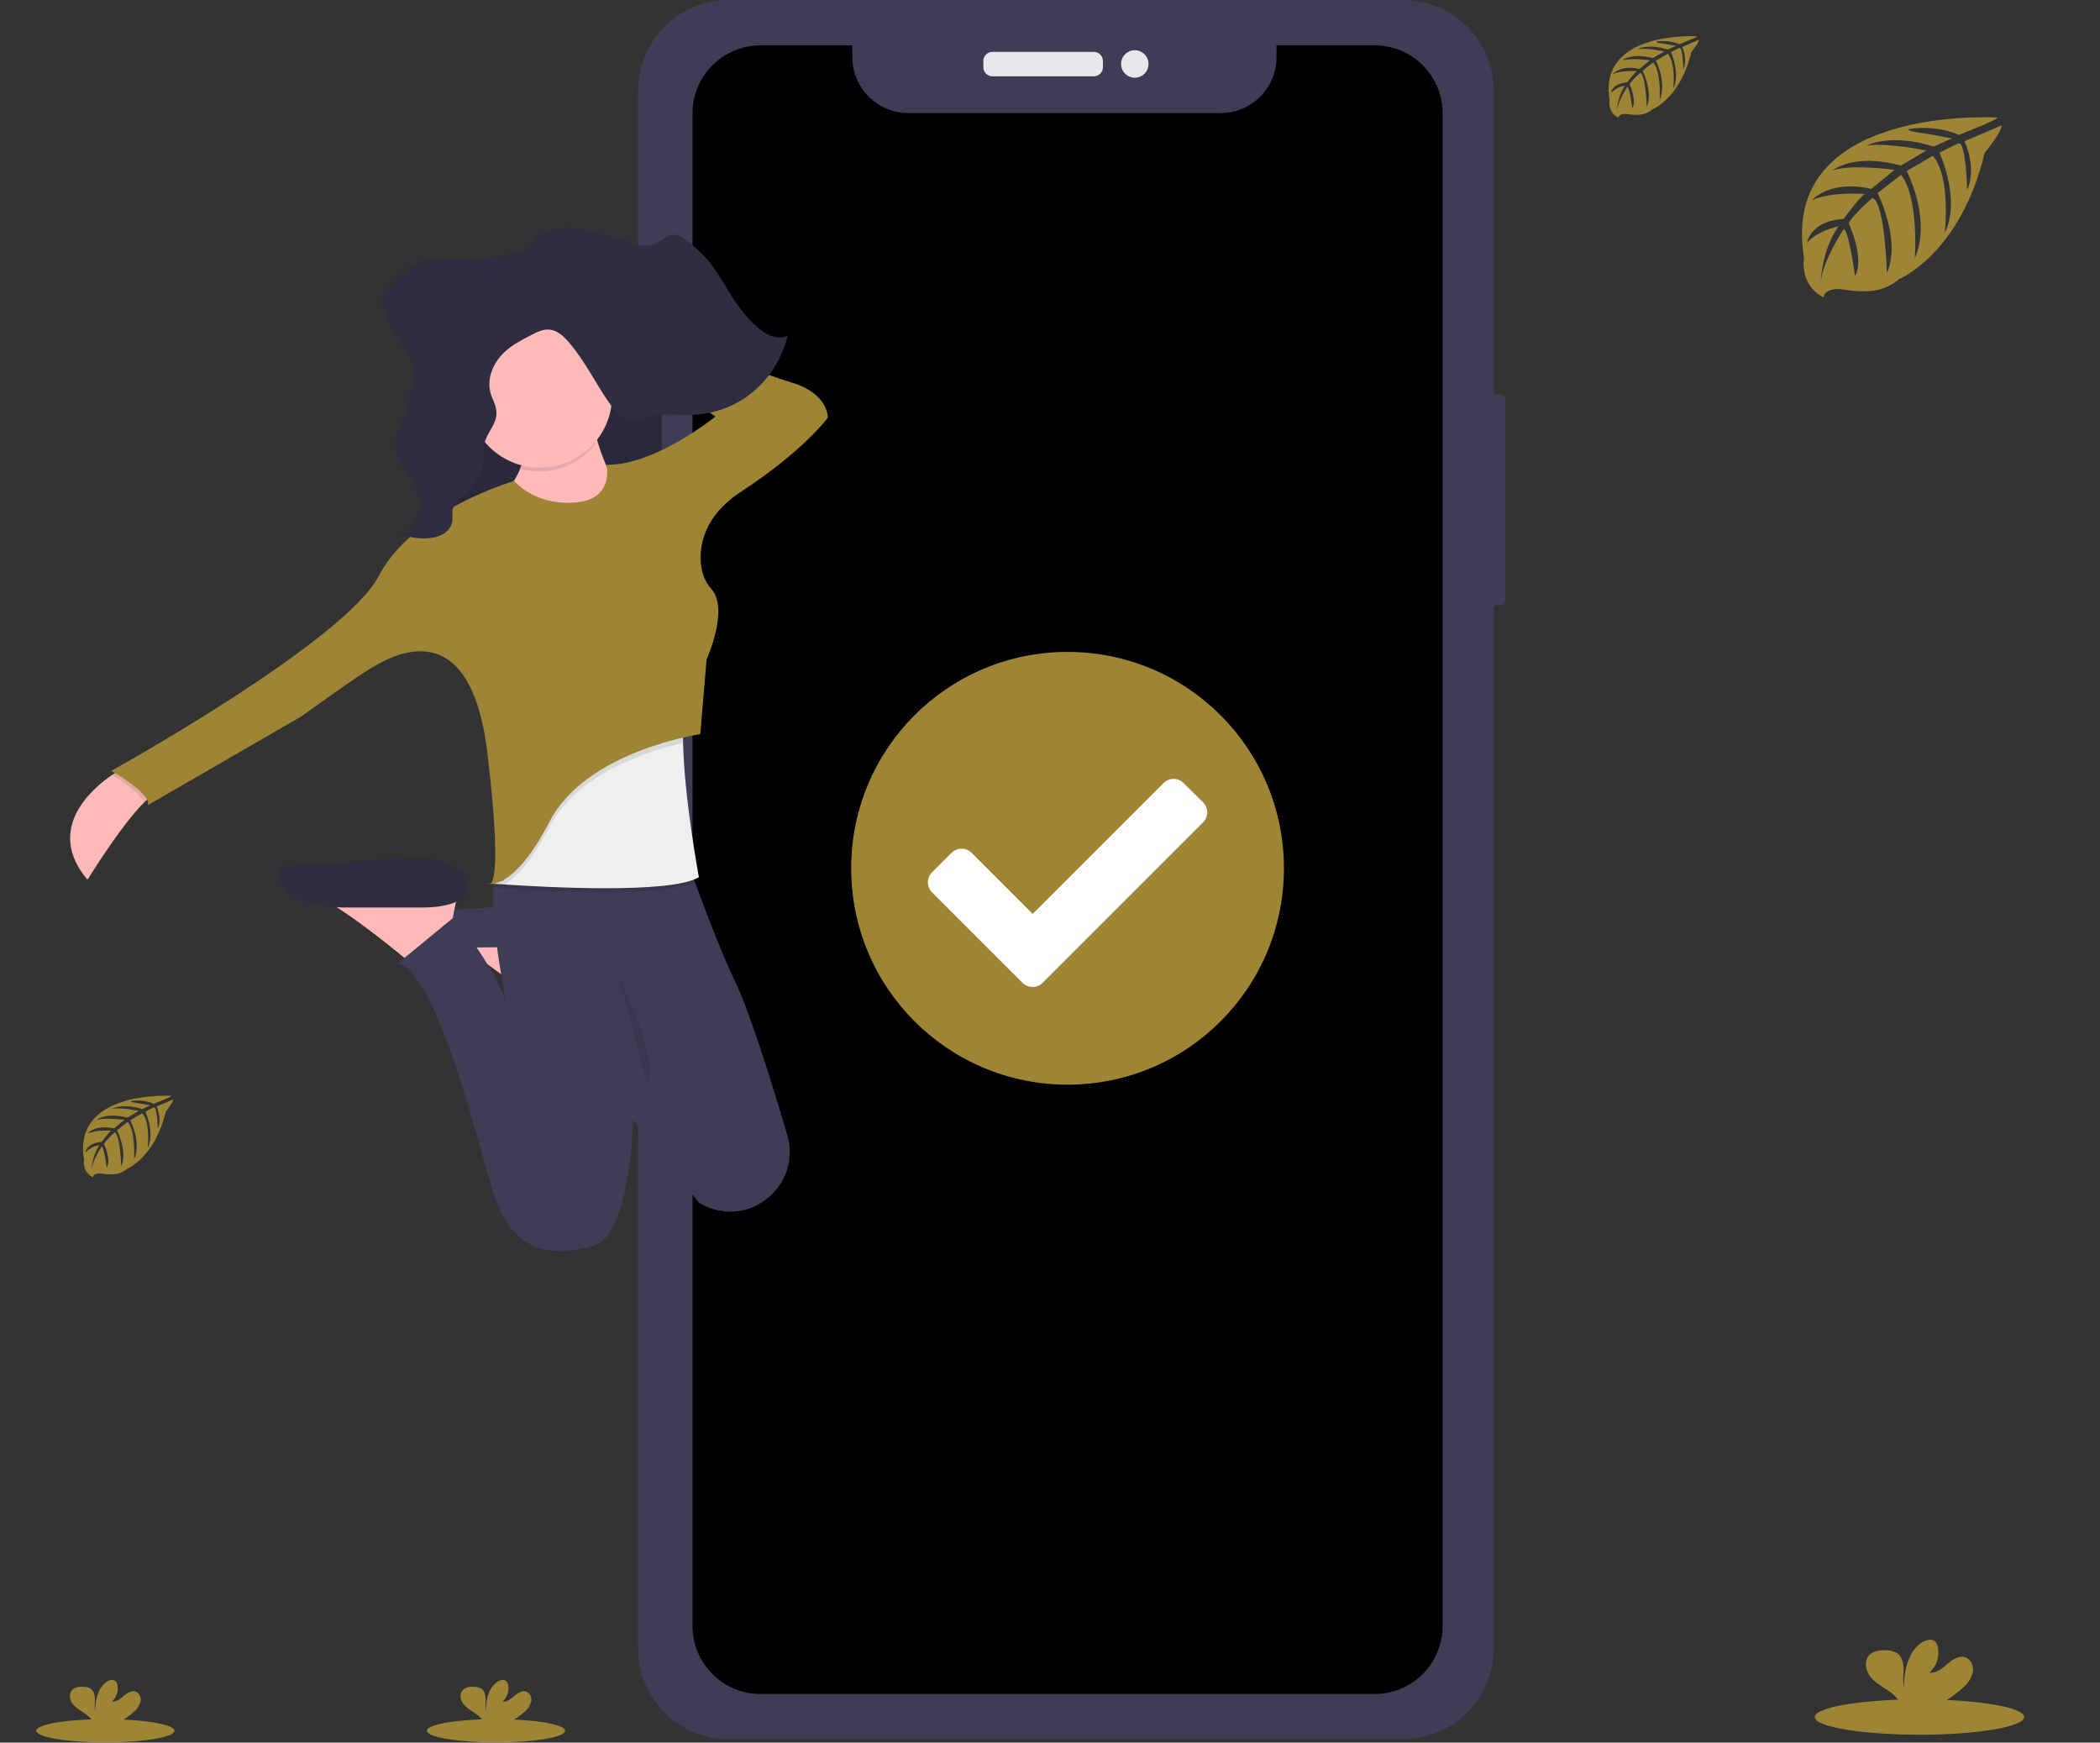 <?xml version="1.0" encoding="utf-8"?>
<!-- Generator: Adobe Illustrator 24.1.0, SVG Export Plug-In . SVG Version: 6.00 Build 0)  -->
<svg version="1.1" id="Layer_1" xmlns="http://www.w3.org/2000/svg" xmlns:xlink="http://www.w3.org/1999/xlink" x="0px" y="0px"
	 viewBox="0 0 902.6 749" style="enable-background:new 0 0 902.6 749;" xml:space="preserve">
<rect x="0" y="0" width="902.6" height="749" fill="#333333" stroke="none"/>
<style type="text/css">
	.st0{fill:#3F3D56;}
	.st1{fill:#E6E8EC;}
	.st2{fill:#FFFFFF;}
	.st3{fill:#9E8536;}
	.st4{fill:url(#Path_190_1_);}
	.st5{fill:#FEB9B9;}
	.st6{fill:#2F2E41;}
	.st7{opacity:0.1;enable-background:new    ;}
	.st8{fill:#EFEFEF;}
</style>
<g id="Group_22" transform="translate(-282 -122.601)">
	<g id="Group_2" transform="translate(556.248 122.601)">
		<path id="Rectangle_76" class="st0" d="M364.1,169.6h6.4c1.3,0,2.3,1,2.3,2.3v86c0,1.3-1,2.3-2.3,2.3h-6.4c-1.3,0-2.3-1-2.3-2.3
			v-86C361.8,170.6,362.9,169.6,364.1,169.6z"/>
		<path id="Rectangle_80" class="st0" d="M39,0h289.8c21.5,0,39,17.5,39,39v669.5c0,21.5-17.5,39-39,39H39c-21.5,0-39-17.5-39-39V39
			C0,17.5,17.5,0,39,0z"/>
		<path id="Path_176" d="M316.6,19.5h-42.2v5.1c0,13.3-10.8,24-24,24c0,0,0,0,0,0H116.2c-13.3,0-24.1-10.8-24.1-24c0,0,0,0,0,0v-5.1
			H52.6c-16.1,0-29.2,13.1-29.2,29.2v650.2c0,16.1,13.1,29.2,29.2,29.2h264c16.1,0,29.2-13.1,29.2-29.2V48.7
			C345.8,32.6,332.8,19.5,316.6,19.5C316.6,19.5,316.6,19.5,316.6,19.5z"/>
		<path id="Rectangle_81" class="st1" d="M152.3,22.3h43.6c2.1,0,3.9,1.7,3.9,3.9v2.7c0,2.1-1.7,3.9-3.9,3.9h-43.6
			c-2.1,0-3.9-1.7-3.9-3.9v-2.7C148.4,24.1,150.1,22.3,152.3,22.3z"/>
		<circle id="Ellipse_5" class="st1" cx="213.5" cy="27.5" r="5.9"/>
		<circle id="Ellipse_11" class="st2" cx="186.1" cy="382.9" r="69.6"/>
		<path id="Path_222" class="st3" d="M277.6,373.2c0,51.4-41.6,93-93,93c-51.4,0-93-41.6-93-93s41.6-93,93-93
			S277.6,321.8,277.6,373.2L277.6,373.2z M173.9,422.4l69-69c2.3-2.3,2.3-6.1,0-8.5c0,0,0,0,0,0l-8.5-8.4c-2.3-2.3-6.1-2.3-8.5,0
			c0,0,0,0,0,0l-56.3,56.3l-26.3-26.3c-2.3-2.3-6.1-2.3-8.5,0l-8.5,8.5c-2.3,2.3-2.3,6.1,0,8.5l39,39
			C167.8,424.8,171.6,424.8,173.9,422.4C173.9,422.5,173.9,422.5,173.9,422.4L173.9,422.4z"/>
	</g>
	<g id="Group_1" transform="translate(312.096 220.737)">
		<path id="Rectangle_77" class="st0" d="M254.7,49.2h1c1.3,0,2.3,1,2.3,2.3v22.2c0,1.3-1,2.3-2.3,2.3h-1c-1.3,0-2.3-1-2.3-2.3V51.5
			C252.4,50.2,253.4,49.2,254.7,49.2z"/>
		<path id="Rectangle_78" class="st0" d="M254.5,98.3h1.7c1.3,0,2.3,1,2.3,2.3v42.1c0,1.3-1,2.3-2.3,2.3h-1.7c-1.3,0-2.3-1-2.3-2.3
			v-42.1C252.2,99.3,253.2,98.3,254.5,98.3z"/>
		<path id="Rectangle_79" class="st0" d="M254.6,161.3h1.4c1.3,0,2.3,1,2.3,2.3v42.5c0,1.3-1,2.3-2.3,2.3h-1.4c-1.3,0-2.3-1-2.3-2.3
			v-42.5C252.3,162.3,253.3,161.3,254.6,161.3z"/>
		
			<linearGradient id="Path_190_1_" gradientUnits="userSpaceOnUse" x1="-119.834" y1="242.808" x2="-119.834" y2="243.815" gradientTransform="matrix(1.216 0 0 -0.288 324.972 355.976)">
			<stop  offset="0" style="stop-color:#808080;stop-opacity:0.251"/>
			<stop  offset="0.54" style="stop-color:#808080;stop-opacity:0.122"/>
			<stop  offset="1" style="stop-color:#808080;stop-opacity:0.102"/>
		</linearGradient>
		<path id="Path_190" class="st4" d="M178.6,285.8c0.3,0.3,0.8,0.4,1.2,0.2C179.5,285.9,179,285.9,178.6,285.8z"/>
		<path id="Path_192" class="st5" d="M224.6,303.8l-1.2,6.5l-0.9,5l-1.7,9.1l-16.3,11.4c0,0-1.5-1.3-3.9-3.2
			c-6.7-5.5-20.8-16.7-31.1-22.8c-2.7-1.7-5.5-3-8.5-3.9L224.6,303.8z"/>
		<path id="Path_194" class="st0" d="M212.6,308.6c0,0,19,3.3,20.2-4.9s-9.8-12.5-19-13.1s-64.8,3.3-64.8,3.3s-9.8,13.1,25.6,15.2
			L212.6,308.6z"/>
		<rect id="Rectangle_82" x="154.7" y="40.3" class="st6" width="99.6" height="118.1"/>
		<rect id="Rectangle_83" x="154.7" y="40.8" class="st7" width="99.6" height="118.1"/>
		<path id="Path_198" class="st5" d="M37.9,242.5c-1.6,0.4-3.7,2-6.1,4.3C21.8,256.7,7.5,280,7.5,280c-18.4-21.9,2-39.2,10.6-45.1
			c2.1-1.4,3.5-2.2,3.5-2.2L37.9,242.5z"/>
		<path id="Path_199" class="st5" d="M223.5,77.6c0,0,4.9,34.3,21.8,42.5s-21.8,23.4-21.8,23.4l-52.8-19.6c0,0,29.9-9.8,23.9-38.6
			L223.5,77.6z"/>
		<path id="Path_200" class="st5" d="M166.9,283.9l-1.2,6.5l-1,5l-1.7,9.1L146.7,316c0,0-1.5-1.2-3.9-3.2
			c-6.7-5.5-20.8-16.7-31.1-22.8c-2.7-1.7-5.5-3-8.5-3.9L166.9,283.9z"/>
		<path id="Path_202" class="st6" d="M152.8,291.9c0,0,17.1,0.1,18.1-8s-9.3-12.5-18.1-13.1s-62.3,3.5-62.3,3.5s-7.6,15.4,26.1,17.6
			L152.8,291.9z"/>
		<path id="Path_204" class="st0" d="M272.6,420c-0.7-0.4-1.5-0.7-2.2-1.1l-2-2.5L242,382.9v0.6c-0.2,5.6-2.1,49.8-16.9,53.8
			c-15.8,4.3-34.8,5.4-43.5-23.9s-24.5-93.6-40.8-97.4l24.2-19.9c0,0,16,18.8,22.6,36.7c-0.2-1.1-11.3-52.9-2.2-62h79.5
			c0,0,12.3,34.9,20.7,52.3c6.5,13.4,16.4,45.2,22.7,66.7C314.5,411,292.5,429.8,272.6,420z"/>
		<path id="Path_205" class="st7" d="M270.3,280.6c-12.3,7.3-66.1,4.3-83.7,3.1l-4.8-0.3c-0.5,0,0.1-0.3,0.1-0.3l0.5-4.9l13.1-33.2
			l69.9-40.6c-1.4,4.3-1.9,10.8-1.8,18.3C264,246.7,270.3,280.6,270.3,280.6z"/>
		<path id="Path_206" class="st8" d="M270.3,278.9c-12.3,7.3-66.1,4.3-83.7,3.1l-4.8-0.3l-0.8-0.1l0.9-0.2l4.3-1.1l9.2-37l69.9-40.5
			c-1.4,4.3-1.9,10.8-1.8,18.3C264,245.1,270.3,278.9,270.3,278.9z"/>
		<path id="Path_207" class="st7" d="M263.6,221.1c-14.2,3.3-45.5,12.9-57.5,36.1c-8,15.5-14.8,22.1-19.5,24.9l-4.8-0.3
			c0-0.1,0.1-0.2,0.1-0.3l4.3-1.1l9.2-37l69.9-40.5C264,207,263.5,213.6,263.6,221.1z"/>
		<path id="Path_208" class="st7" d="M21.6,232.7l16.3,9.8c-1.6,0.4-3.7,2-6.1,4.3c-1.4-4-9.9-9.5-13.8-11.9
			C20.2,233.5,21.6,232.7,21.6,232.7z"/>
		<path id="Path_209" class="st7" d="M178.9,282.4c-0.4,0.2-0.8,0.1-1.1-0.2C178.2,282.3,178.6,282.4,178.9,282.4z"/>
		<path id="Path_210" class="st3" d="M215.9,117.9c0,0-14.7,1.6-25-9.3c0,0-43.5,12.5-58.2,40.8S17.7,233.2,17.7,233.2
			s17.4,9.8,15.8,14.7l65.9-38.1c0,0,23.4-16.9,29.9-20.7s42.5-27.2,50.1,36.5s0,56.1,0,56.1s10.9,3.8,26.7-26.7
			s64.8-37.6,64.8-37.6l2.7-32.1c0,0,9.7-21.3,2.2-30.1c-2.3-2.6-3.8-5.8-4.4-9.2c-1.2-8.2,0-21.7,17.3-33
			c26.7-17.4,37-31.6,37-31.6s0.5-10.4-15.8-15.2s-82.7-31.6-82.7-31.6l-2.2,9.3l52.4,37c0,0-26.1,21.2-46.8,20.7
			C230.6,101.5,234.4,117.3,215.9,117.9z"/>
		<path id="Path_211" class="st7" d="M226,92.5c-1.3-4.4-2.3-8.8-3-13.3l-28.8,7.6c1.3,5.5,1,11.3-0.7,16.6
			C205.5,106.7,218.3,102.4,226,92.5z"/>
		<circle id="Ellipse_10" class="st5" cx="202" cy="71.9" r="31"/>
		<path id="Path_213" class="st7" d="M235.8,321.7c0,0,18,35.4,12.5,46.3"/>
		<path id="Path_221" class="st6" d="M218.5,0.2c8.6,1,16.8,4.7,25.3,6.7c2.1,0.7,4.4,0.7,6.5,0.2c3.3-1,6-4.5,9.4-4.4
			c2.1,0.1,4,1.5,5.7,2.9c2.8,2.1,5.4,4.4,7.8,7c5.8,6.3,9.5,14.9,14.8,21.8s12.9,15,20.5,11.8c-5.2,20.1-21.2,32.6-39.5,33.9
			c-7.3,0.5-14.7-1-21.8,1.1c-1.8,0.7-3.6,1.2-5.5,1.3c-4.1,0-7.3-3.7-9.9-7.4c-5.9-8.5-10.6-18.2-17.3-26c-2.2-2.6-4.8-5-7.9-5.5
			s-6,1-8.8,2.5c-4.6,2.4-9.3,4.8-12.8,8.9s-5.8,10.1-4.3,15.6c0.8,3,2.6,5.6,2.6,8.7c0.1,5-4.3,8.6-5.2,13.4
			c-0.2,2-0.3,4.1-0.2,6.1c-0.4,6.6-4.7,12-9.2,16.2c-1.8,1.6-3.7,3.3-4.2,5.8c-0.3,1.7,0,3.5-0.2,5.2c-0.7,4.3-4.9,6.5-8.7,7
			c-4.4,0.7-8.9,0.1-13.1-1.5c5.3-2.5,8.5-9.6,7.3-16c-1.7-8.8-10.6-15.2-9.8-24.2c0.4-2.8,1.2-5.4,2.5-8c1.9-4.9,3.3-9.9,4.2-15.1
			c0.7-4,1-8.2-0.3-12c-1.1-3.5-3.4-6.2-5.4-9.1c-2.7-4-4.8-8.3-6.3-12.9c-0.5-1.4-0.7-2.8-0.6-4.3c0.4-1.7,1.4-3.2,2.7-4.4
			c4.9-5.1,10-10.4,16.5-11.9c3.1-0.5,6.3-0.6,9.4-0.4c5.4,0.2,10.9-0.1,16.3-0.7c4.5-0.5,12-0.5,15.8-3.3c3.5-2.7,5.5-6.1,9.8-7.8
			C209.2,0.2,213.9-0.4,218.5,0.2L218.5,0.2z"/>
	</g>
	<ellipse id="Ellipse_9" class="st3" cx="1107" cy="860.6" rx="45" ry="7.6"/>
	<path id="Path_179" class="st3" d="M1125.6,848.1c2.1-1.7,3.5-3.9,4.3-6.5c0.6-2.6-0.5-5.6-3-6.6c-2.8-1.1-5.7,0.9-7.9,2.8
		c-2.2,1.9-4.8,4.1-7.7,3.7c3.1-2.8,4.4-6.9,3.6-11c-0.1-0.8-0.5-1.6-1-2.2c-1.5-1.6-4.3-0.9-6.1,0.4c-5.8,4.1-7.4,12-7.5,19.1
		c-0.6-2.6-0.1-5.2-0.1-7.8s-0.7-5.6-3-7c-1.4-0.7-2.9-1.1-4.5-1.1c-2.6-0.1-5.5,0.2-7.3,2.1c-2.2,2.4-1.6,6.4,0.3,9
		c1.9,2.6,4.9,4.3,7.6,6.1c2.2,1.3,4,3.1,5.4,5.2c0.2,0.3,0.3,0.6,0.4,0.9h16.3C1119.1,853.3,1122.5,850.9,1125.6,848.1
		L1125.6,848.1z"/>
	<ellipse id="Ellipse_9-2" class="st3" cx="495.2" cy="866.5" rx="29.7" ry="5"/>
	<path id="Path_179-2" class="st3" d="M507.5,858.3c1.4-1.1,2.3-2.6,2.8-4.3c0.4-1.7-0.4-3.5-2-4.3c-1.8-0.7-3.8,0.6-5.2,1.8
		s-3.2,2.7-5.1,2.5c2-1.8,2.9-4.6,2.4-7.2c-0.1-0.5-0.3-1.1-0.7-1.5c-1-1.1-2.8-0.6-4,0.2c-3.8,2.7-4.9,7.9-4.9,12.6
		c-0.4-1.7-0.1-3.5-0.1-5.2s-0.5-3.7-2-4.6c-0.9-0.5-1.9-0.7-3-0.7c-1.7-0.1-3.6,0.1-4.8,1.4c-1.5,1.6-1.1,4.2,0.2,5.9s3.2,2.8,5,4
		c1.4,0.9,2.6,2,3.6,3.4c0.1,0.2,0.2,0.4,0.3,0.6h10.8C503.2,861.7,505.5,860.2,507.5,858.3L507.5,858.3z"/>
	<ellipse id="Ellipse_12" class="st3" cx="327.3" cy="866.5" rx="29.7" ry="5"/>
	<path id="Path_223" class="st3" d="M339.6,858.3c1.4-1.1,2.3-2.6,2.8-4.3c0.4-1.7-0.4-3.5-2-4.3c-1.8-0.7-3.8,0.6-5.2,1.8
		s-3.2,2.7-5.1,2.5c2-1.8,2.9-4.6,2.4-7.2c-0.1-0.5-0.3-1.1-0.7-1.5c-1-1.1-2.8-0.6-4,0.2c-3.8,2.7-4.9,7.9-4.9,12.6
		c-0.4-1.7-0.1-3.5-0.1-5.2s-0.5-3.7-2-4.6c-0.9-0.5-1.9-0.7-3-0.7c-1.7-0.1-3.6,0.1-4.8,1.4c-1.5,1.6-1.1,4.2,0.2,5.9s3.2,2.8,5,4
		c1.4,0.9,2.6,2,3.6,3.4c0.1,0.2,0.2,0.4,0.3,0.6h10.8C335.3,861.7,337.5,860.2,339.6,858.3L339.6,858.3z"/>
	<path id="Path_177" class="st3" d="M1140.5,173.1c0,0-94.2-5.7-83.1,60.3c0,0-2.2,11.7,8.4,17c0,0,0.2-4.9,9.7-3.2
		c3.4,0.6,6.8,0.7,10.2,0.5c4.6-0.3,9-2.1,12.5-5.1l0,0c0,0,26.5-10.9,36.8-54.2c0,0,7.6-9.4,7.3-11.9l-15.9,6.8
		c0,0,5.4,11.5,1.1,21c0,0-0.5-20.6-3.6-20.1c-0.6,0.1-8.3,4-8.3,4s9.3,20,2.3,34.5c0,0,2.7-24.6-5.2-33.1l-11.2,6.5
		c0,0,10.9,20.6,3.5,37.5c0,0,1.9-25.8-5.9-35.9l-10.1,7.9c0,0,10.3,20.3,4,34.3c0,0-0.8-30.1-6.2-32.3c0,0-8.9,7.8-10.2,11
		c0,0,7,14.8,2.7,22.6c0,0-2.7-20-4.9-20.1c0,0-8.8,13.3-9.8,22.4c0,0,0.4-13.5,7.6-23.6c0,0-8.5,1.5-13.5,7c0,0,1.4-9.4,15.7-10.2
		c0,0,7.3-10.1,9.3-10.7c0,0-14.3-1.2-22.9,2.6c0,0,7.6-8.9,25.5-4.8l10-8.2c0,0-18.8-2.6-26.7,0.3c0,0,9.2-7.8,29.4-2.1l10.9-6.5
		c0,0-16-3.4-25.5-2.2c0,0,10.1-5.4,28.7,0.5l7.8-3.5c0,0-11.7-2.3-15.2-2.7s-3.6-1.3-3.6-1.3c7.4-1.2,15.1-0.4,22,2.5
		C1124.2,180.3,1140.8,174.2,1140.5,173.1z"/>
	<path id="Path_178" class="st3" d="M1011.4,138.2c0,0-42.5-2.6-37.6,27.3c0,0-1,5.3,3.8,7.7c0,0,0.1-2.2,4.4-1.5
		c1.5,0.3,3.1,0.3,4.6,0.2c2.1-0.1,4.1-1,5.7-2.3l0,0c0,0,12-4.9,16.6-24.5c0,0,3.4-4.3,3.3-5.4l-7.2,3.1c0,0,2.5,5.2,0.5,9.5
		c0,0-0.2-9.3-1.6-9.1c-0.3,0-3.7,1.8-3.7,1.8s4.2,9,1,15.6c0,0,1.2-11.1-2.4-14.9l-5.1,3c0,0,4.9,9.3,1.6,16.9
		c0,0,0.9-11.7-2.7-16.2l-4.6,3.6c0,0,4.6,9.2,1.8,15.5c0,0-0.4-13.6-2.8-14.6c0,0-4,3.5-4.6,5c0,0,3.2,6.7,1.2,10.2
		c0,0-1.2-9.1-2.2-9.1c0,0-4,6-4.4,10.1c0.2-3.8,1.4-7.5,3.4-10.7c-2.3,0.4-4.4,1.5-6.1,3.2c0,0,0.6-4.2,7.1-4.6
		c0,0,3.4-4.6,4.2-4.8c0,0-6.4-0.5-10.4,1.2c0,0,3.4-4,11.5-2.2l4.5-3.7c0,0-8.5-1.1-12.1,0.1c0,0,4.1-3.5,13.3-1l4.9-2.9
		c0,0-7.2-1.6-11.5-1c0,0,4.6-2.5,13,0.2l3.5-1.6c0,0-5.3-1-6.9-1.2s-1.6-0.6-1.6-0.6c3.4-0.6,6.8-0.2,10,1.1
		C1004,141.5,1011.5,138.6,1011.4,138.2z"/>
	<path id="Path_224" class="st3" d="M355.7,593.6c0,0-42.5-2.6-37.6,27.3c0,0-1,5.3,3.8,7.7c0,0,0.1-2.2,4.4-1.5
		c1.5,0.3,3.1,0.3,4.6,0.2c2.1-0.1,4.1-1,5.7-2.3l0,0c0,0,12-4.9,16.6-24.5c0,0,3.4-4.3,3.3-5.4l-7.2,3.1c0,0,2.5,5.2,0.5,9.5
		c0,0-0.2-9.3-1.6-9.1c-0.3,0-3.7,1.8-3.7,1.8s4.2,9,1,15.6c0,0,1.2-11.1-2.4-14.9l-5.1,3c0,0,4.9,9.3,1.6,16.9
		c0,0,0.9-11.7-2.7-16.2l-4.6,3.6c0,0,4.6,9.2,1.8,15.5c0,0-0.4-13.6-2.8-14.6c0,0-4,3.5-4.6,5c0,0,3.2,6.7,1.2,10.2
		c0,0-1.2-9.1-2.2-9.1c0,0-4,6-4.4,10.1c0.2-3.8,1.4-7.5,3.4-10.7c-2.3,0.4-4.4,1.5-6.1,3.2c0,0,0.6-4.2,7.1-4.6
		c0,0,3.4-4.6,4.2-4.8c0,0-6.4-0.5-10.4,1.2c0,0,3.4-4,11.5-2.2l4.5-3.7c0,0-8.5-1.1-12.1,0.1c0,0,4.1-3.5,13.3-1l4.9-2.9
		c0,0-7.2-1.6-11.5-1c0,0,4.6-2.5,13,0.2l3.5-1.6c0,0-5.3-1-6.9-1.2c-1.6-0.2-1.6-0.6-1.6-0.6c3.4-0.6,6.8-0.2,10,1.1
		C348.2,596.9,355.8,594.1,355.7,593.6z"/>
</g>
</svg>
